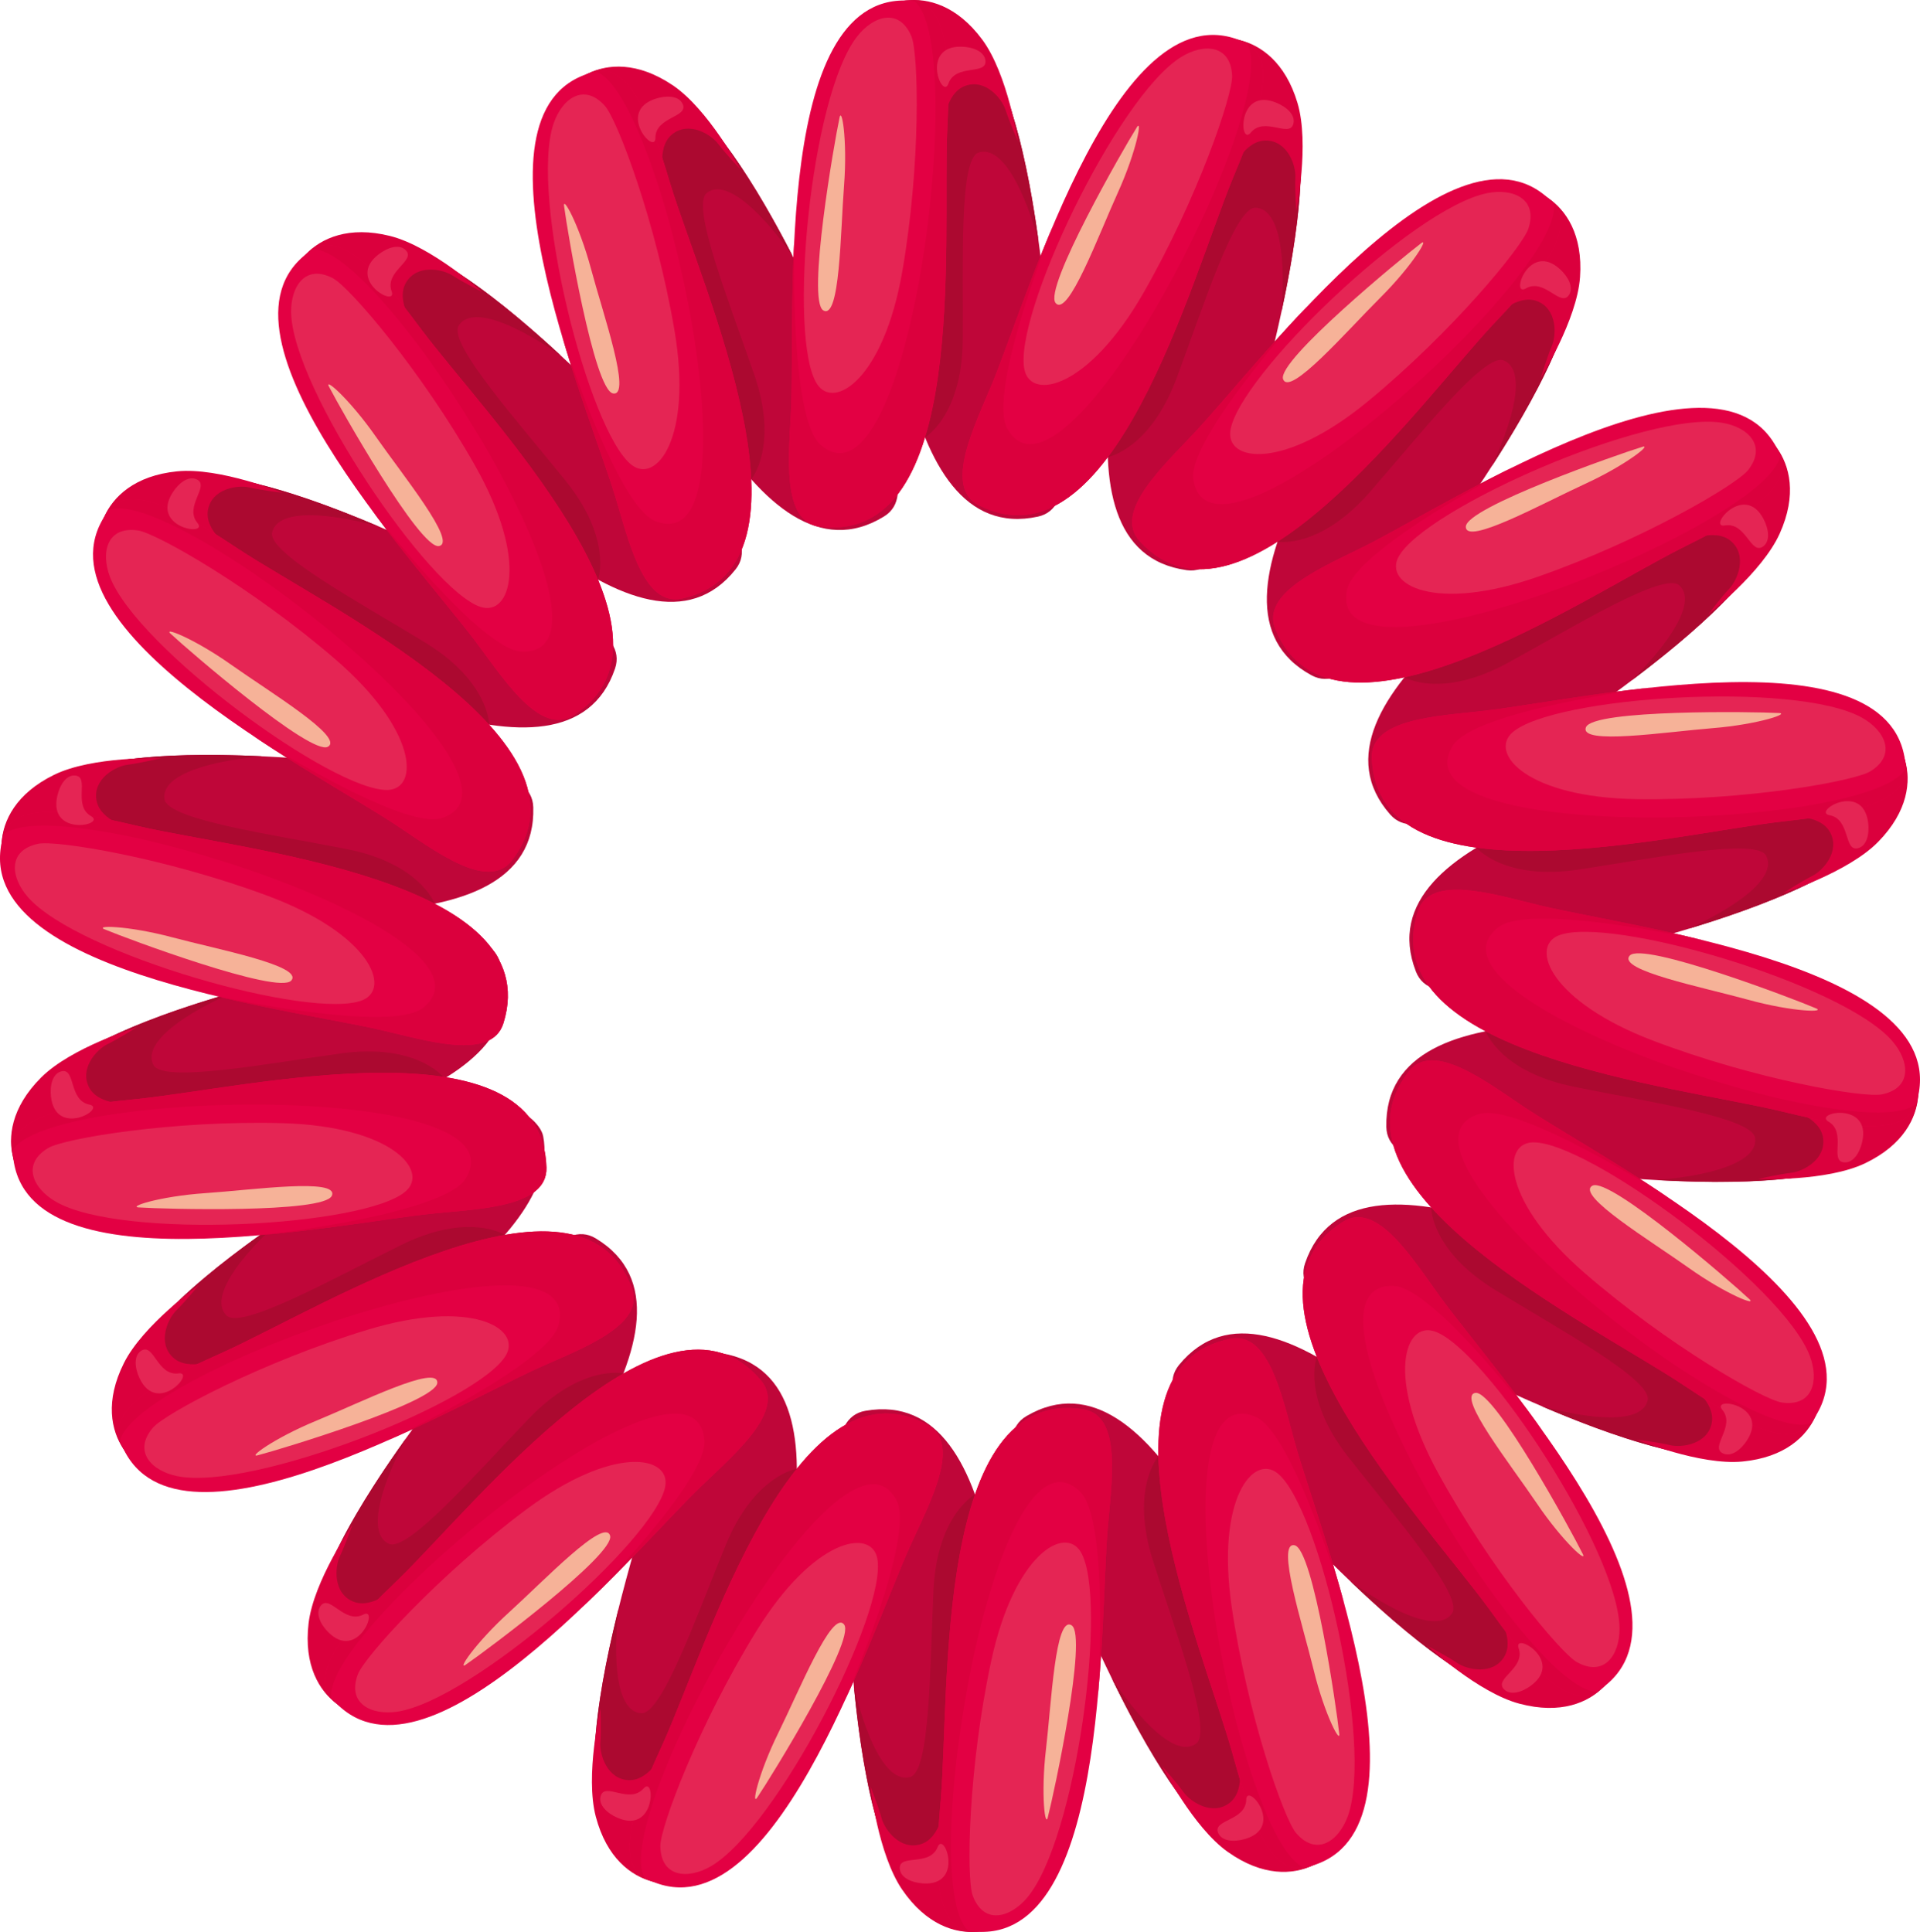 <svg xmlns="http://www.w3.org/2000/svg" width="1073.13" height="1080" viewBox="0 0 1073.13 1080"><g id="Слой_2" data-name="Слой 2"><g id="hair13_511760212"><g id="hair13_511760212-2" data-name="hair13_511760212"><path d="M72.6 815h0c14 17.25 50.65-8.93 71.91-23.61 44.5-30.73 170.57-96 159.09-156.19-1.36-7.14-12.13-15.73-21-16.86l-9.27-1.2c-22-2.83-23.56 3.75-44.82 18.43C182.48 667.38 22.62 753.21 72.6 815z" fill="#bf0639" fill-rule="evenodd"/><path d="M170.75 774.46c34.9-21.89 83.48-52 111.42-84.15-.38-.25-20.48-12.84-58.1 5.73-38 18.75-89.12 47.39-97.45 39.33s1.5-26.93 28.73-52c-36.34 25.09-73.44 55.12-87 84.19 11.47 8.89 42 25.1 48.39 21C119.89 786.52 142.6 783.39 170.75 774.46z" fill="#ac0930" fill-rule="evenodd"/><path d="M9.28 653.73h0c7.77 20.79 50.88 7.58 75.69.4 58.11-16.84 223.67-38.27 194.23-117h0c-7.77-20.79-40.36-11.33-65.18-4.14C160.27 548.53-18.55 579.28 9.28 653.73z" fill="#bf0639" fill-rule="evenodd"/><path d="M115.22 646.38c40-9.71 95.66-22.89 132.34-44.52-.28-.35-15.36-18.67-56.91-13-42 5.75-99.55 16.71-104.9 6.43s10-25.07 43.74-40.27c-42.41 12.29-87.12 29-109.16 52.3 8.07 12.07 31.92 37.12 39.24 35.26C63.16 641.7 85.69 645.92 115.22 646.38z" fill="#ac0930" fill-rule="evenodd"/><path d="M74.23 616.9s-18.67 1.73-24.35-8.9S54 586.66 60.11 583.68s16.34-9.4 16.34-9.4S39.9 585.44 23 602.31s-18.78 33.6-15.49 45.5S71.57 629.86 74.23 616.9z" fill="#db003d" fill-rule="evenodd"/><path d="M7.12 643h0c-.58-22.19 44.33-26.08 70-28.7 60.18-6.13 226.12-45.64 228.3 38.42h0c.58 22.18-37.58 23-63.28 25.64C186.51 684 9.18 722.4 7.12 643z" fill="#e30043" fill-rule="evenodd"/><path d="M7.12 643c-.58-22.19 44.34-26.08 70-28.7 60.2-6.13 226.13-45.64 228.31 38.42h0c.58 22.18-37.58 23-63.28 25.64-20.16 2.06-56.26 8.4-94.23 11.89 3.82-.45 1e2-11.88 112.23-31.2C295.11 604 27 608.93 7.12 643z" fill="#db003d" fill-rule="evenodd"/><path d="M226.75 665.94c13.25-11.56-8-36.41-69-38.09s-121.9 8.53-130.86 13.92c-15 9-8.41 22.67 4.33 30C68 693 203.87 685.88 226.75 665.94z" fill="#e52554" fill-rule="evenodd"/><path d="M78.51 675c11.74.83 103 3.41 107-6.64s-44.67-3.13-70.63-1.39S69.7 675.06 78.51 675z" fill="#f6b298" fill-rule="evenodd"/><path d="M28.5 613.06c-.71-6.24.82-12.92 5.78-14.18 8.2-2.06 3.9 16.29 15.75 18.62C59.91 619.43 31.17 636.36 28.5 613.06z" fill="#e52554" fill-rule="evenodd"/><path d="M.7 477.36h0c.65 22.18 45.71 23.6 71.51 24.8 60.44 2.82 228.29 33.15 225.85-50.89h0c-.64-22.19-38.78-20.93-64.59-22.13C177.57 426.53-1.6 397.91.7 477.36z" fill="#bf0639" fill-rule="evenodd"/><path d="M103.35 504.59c41 3.74 97.93 9.21 139.62.59-.15-.43-8.5-22.63-49.68-30.65-41.57-8.1-99.61-16.31-101.36-27.78s17.52-20.51 54.4-24c-44.11-2.06-91.82-.67-120.2 14.27 3.75 14 18.23 45.44 25.76 46C55.58 483.36 75.55 494.63 103.35 504.59z" fill="#ac0930" fill-rule="evenodd"/><path d="M74.07 463.47s-18.24-4.39-20.18-16.29 10.75-18.87 17.54-19.71 18.5-3.63 18.5-3.63-38.21-1.23-59.67 9.27S1.64 458.85.91 471.18 67.36 474.88 74.07 463.47z" fill="#db003d" fill-rule="evenodd"/><path d="M2.13 466.45h0c6.62-21.18 50.39-10.37 75.56-4.55C136.64 475.52 306.44 491.69 281.37 572h0c-6.61 21.18-43 9.66-68.17 3.85C158.68 563.2-21.56 542.32 2.13 466.45z" fill="#e30043" fill-rule="evenodd"/><path d="M2.13 466.45c6.62-21.18 50.39-10.36 75.56-4.55C136.64 475.52 306.44 491.69 281.37 572h0c-6.61 21.18-43 9.66-68.17 3.84-19.74-4.56-56-10.2-93-19.16 3.76.81 98.44 21 116.29 6.69C287.3 522.53 32 440.68 2.13 466.45z" fill="#db003d" fill-rule="evenodd"/><path d="M202.6 559.1c16.27-6.66 4.15-37.05-53-58.33S31.41 469.5 21.2 471.71c-17.08 3.69-15.29 18.74-5.59 29.8C43.63 533.45 174.51 570.59 202.6 559.1z" fill="#e52554" fill-rule="evenodd"/><path d="M59.36 519.85c10.84 4.57 96.43 36.48 103.45 28.26S121.55 530.72 96.41 524 51 517 59.36 519.85z" fill="#f6b298" fill-rule="evenodd"/><path d="M32 445.07c1.34-6.14 4.95-12 10-11.55 8.43.69-1.57 16.67 8.89 22.7C59.7 461.24 27 468 32 445.07z" fill="#e52554" fill-rule="evenodd"/><path d="M55.9 294.69h0c-7.11 21 34.64 38 58.41 48.13C170 366.5 316.79 453.35 343.76 373.71h0c7.12-21-29.08-33.12-52.86-43.23C239.4 308.58 81.39 219.4 55.9 294.69z" fill="#bf0639" fill-rule="evenodd"/><path d="M142.66 355.94c37.17 17.78 88.6 42.71 130.69 49.13.0-.44-.1-24.17-35.91-46-36.15-22.06-87.71-49.95-85.35-61.31s23.56-13.13 59.34-3.56c-40.64-17.28-85.85-32.58-117.65-28.45-1.37 14.45 1.28 48.94 8.13 52.12C105.27 319.41 120.06 336.92 142.66 355.94z" fill="#ac0930" fill-rule="evenodd"/><path d="M129.52 307.19S114 296.73 116.27 284.9s16.64-13.95 23.3-12.38 18.6 3 18.6 3S122.79 261.11 99 263.49 63.22 277.66 58.25 289 119.26 315.55 129.52 307.19z" fill="#db003d" fill-rule="evenodd"/><path d="M61 285h0c13.58-17.56 50.84 7.81 72.42 22C184 340.27 337.54 414.52 286.11 481h0c-13.57 17.55-43.67-5.91-65.25-20.12C174.13 430.13 12.43 347.84 61 285z" fill="#e30043" fill-rule="evenodd"/><path d="M61 285c13.58-17.56 50.84 7.81 72.42 22C184 340.27 337.55 414.52 286.11 481h0c-13.57 17.55-43.67-5.91-65.25-20.12-16.92-11.15-48.91-29.05-80.53-50.34 3.24 2.07 85 54 106.69 46.74C308.86 436.77 98 271.17 61 285z" fill="#db003d" fill-rule="evenodd"/><path d="M216.73 441.58c17.57-.58 16.79-33.29-29.43-73.15S87.42 298 77.08 296.52c-17.29-2.49-20.85 12.25-15.61 26C76.63 362.2 186.4 442.58 216.73 441.58z" fill="#e52554" fill-rule="evenodd"/><path d="M96.11 354.93c8.57 8.06 77.7 67.76 87.15 62.5s-32.64-30.66-53.86-45.71S89.25 349.39 96.11 354.93z" fill="#f6b298" fill-rule="evenodd"/><path d="M96.5 275.31c3.39-5.29 8.8-9.5 13.44-7.33 7.66 3.58-7.28 15.09.44 24.37C116.82 300.1 83.85 295.06 96.5 275.31z" fill="#e52554" fill-rule="evenodd"/><path d="M166.85 146.72h0c-13.8 17.38 19.76 47.49 38.72 65C250 252.83 358.86 384.14 411.12 318.28h0c13.8-17.38-16.19-41-35.15-58.54C334.88 221.74 216.26 84.46 166.85 146.72z" fill="#bf0639" fill-rule="evenodd"/><path d="M227.83 233.66c29 29.28 69 70.12 106.43 90.37.16-.42 8.07-22.79-18.26-55.44-26.59-33-65.7-76.63-59.65-86.53s26.61-4.4 57.06 16.69c-32.41-30-69.81-59.65-101.13-66.51-6.18 13.15-15.32 46.5-9.95 51.81C205 186.65 213 208.13 227.83 233.66z" fill="#ac0930" fill-rule="evenodd"/><path d="M231.91 183.34s-11.11-15.1-4.94-25.45 20.38-7.52 26.11-3.79 16.49 9.14 16.49 9.14S241.14 137.69 218 131.91s-38.46 1.25-47 10.21S219.44 187.75 231.91 183.34z" fill="#db003d" fill-rule="evenodd"/><path d="M175 139.29h0c18.7-11.94 45.22 24.52 60.73 45.18C272 232.86 391.5 354.59 320.63 399.85h0c-18.7 11.94-39.12-20.31-54.63-41C232.41 314.13 108 182.07 175 139.29z" fill="#e30043" fill-rule="evenodd"/><path d="M175 139.29c18.7-11.94 45.22 24.53 60.73 45.18C272 232.86 391.5 354.6 320.63 399.85h0c-18.7 11.94-39.12-20.3-54.63-41-12.16-16.2-36.23-43.85-58.81-74.57 2.35 3 61.76 79.48 84.65 80C357 365.85 214.37 138.78 175 139.29z" fill="#db003d" fill-rule="evenodd"/><path d="M268.64 339.28c16.74 5.39 27-25.67-3-78.79s-70.23-1e2-79.47-104.9c-15.43-8.18-23.76 4.49-23.46 19.2C163.56 217.26 239.75 330 268.64 339.28z" fill="#e52554" fill-rule="evenodd"/><path d="M184.35 217c5.35 10.48 50.27 90 60.94 88.25S224.92 265.37 210 244 179.76 209.47 184.35 217z" fill="#f6b298" fill-rule="evenodd"/><path d="M211.6 142.19c5-3.83 11.49-6 15.13-2.37 6 6-11.94 11.75-7.82 23.09C222.36 172.38 193 156.5 211.6 142.19z" fill="#e52554" fill-rule="evenodd"/><path d="M322.92 44.15h0c-18.89 11.65 2.4 51.39 14.25 74.34 27.76 53.76 85.35 214.31 156.94 170.21h0c18.89-11.64-1.25-44.06-13.11-67C455.33 172 390.59 2.46 322.92 44.15z" fill="#bf0639" fill-rule="evenodd"/><path d="M350.62 146.68c17.27 37.41 40.95 89.43 69.27 121.23.28-.34 15.34-18.67 1.72-58.35C407.85 169.51 386 115.13 395 107.89s26.52 4.93 48 35.13c-20.26-39.24-45.31-79.87-72.42-97-10.29 10.26-30.25 38.5-27 45.32C345.15 94.69 345.36 117.61 350.62 146.68z" fill="#ac0930" fill-rule="evenodd"/><path d="M371.62 100.76s-5.31-18 4-25.61 21.72-.12 25.84 5.34S413.86 94.7 413.86 94.7 395.84 61 376 47.65s-36.59-11.94-47.63-6.41S358.39 100.65 371.62 100.76z" fill="#db003d" fill-rule="evenodd"/><path d="M333.09 40h0c21.65-4.86 34.16 38.46 41.69 63.17 17.66 57.86 88.5 213 6.45 231.42h0c-21.65 4.85-29.86-32.42-37.39-57.13C327.51 223.89 255.53 57.33 333.09 40z" fill="#e30043" fill-rule="evenodd"/><path d="M333.09 40c21.65-4.86 34.15 38.46 41.69 63.17 17.66 57.87 88.5 213 6.45 231.42h0c-21.65 4.85-29.86-32.42-37.39-57.13C337.92 258 324.72 223.84 314 187.26c1.18 3.66 31 95.77 52.31 104.08C427 315 370.31 52.89 333.09 40z" fill="#db003d" fill-rule="evenodd"/><path d="M353 259.88c13.9 10.77 34.17-14.92 24-75.1s-31.95-117.95-39-125.7c-11.73-12.95-23.87-3.87-28.6 10C295.79 109.36 329 241.29 353 259.88z" fill="#e52554" fill-rule="evenodd"/><path d="M315.43 116.2C316.88 127.87 332 218 342.64 219.93s-5.56-44.43-12.29-69.57S313.69 107.55 315.43 116.2z" fill="#f6b298" fill-rule="evenodd"/><path d="M366.54 55.15c6-1.9 12.84-1.7 15 2.93 3.61 7.65-15.23 7-15.22 19C366.36 87.2 344.2 62.28 366.54 55.15z" fill="#e52554" fill-rule="evenodd"/><path d="M500.12 1.21h0C478.43 5.9 485.27 50.46 488.8 76.05c8.27 59.94 9.12 230.51 91.31 212.75h0c21.69-4.69 13.49-42 10-67.55C582.41 165.81 577.81-15.57 500.12 1.21z" fill="#bf0639" fill-rule="evenodd"/><path d="M492.1 107.11c3.83 41 8.84 98 24.94 137.38.39-.23 20.7-12.5 21.06-54.45.36-42.35-2.17-100.91 8.78-104.72s23.37 13.47 33.53 49.09c-6-43.74-16.12-90.39-36-115.56-13.11 6.24-41.34 26.22-40.56 33.73C504.25 56.27 496.82 78 492.1 107.11z" fill="#ac0930" fill-rule="evenodd"/><path d="M527.18 70.8s1-18.73 12.33-22.81S560 55.11 562.09 61.63 569 79.15 569 79.15s-5.77-37.78-20-57S518.49-1.25 506.24.29 514.74 66.3 527.18 70.8z" fill="#db003d" fill-rule="evenodd"/><path d="M511.11.63h0c22 2.63 19.39 47.64 18.28 73.45-2.62 60.44 12.51 230.34-71 220.37h0c-22-2.64-17.36-40.51-16.24-66.33C444.59 172.22 432.19-8.8 511.11.63z" fill="#e30043" fill-rule="evenodd"/><path d="M511.11.63c22 2.63 19.39 47.64 18.28 73.45-2.62 60.44 12.51 230.34-71 220.37h0c-22-2.64-17.36-40.51-16.24-66.33.88-20.24-.19-56.88 1.84-95-.1 3.85-2.68 100.62 14.68 115.55C508.08 291.24 541.89 25.23 511.11.63z" fill="#db003d" fill-rule="evenodd"/><path d="M456.65 214.64c9.52 14.79 37.18-2.68 47.65-62.81S513.45 30 509.42 20.33c-6.75-16.12-21.22-11.6-30.31.0C452.82 53.66 440.21 189.13 456.65 214.64z" fill="#e52554" fill-rule="evenodd"/><path d="M469.07 66.65c-2.52 11.49-18.26 101.47-8.89 106.88s9.55-43.75 11.57-69.69S470.3 57.92 469.07 66.65z" fill="#f6b298" fill-rule="evenodd"/><path d="M537.59 26.1c6.28.2 12.67 2.68 13.19 7.77.86 8.41-16.68 1.51-20.69 12.89C526.74 56.27 514.14 25.39 537.59 26.1z" fill="#e52554" fill-rule="evenodd"/><path d="M686.46 21.13h0c-22-3-30.8 41.2-36.23 66.46C637.51 146.73 580 307.31 663.29 318.73h0c22 3 27-34.82 32.45-60.08C707.51 203.94 765.21 31.92 686.46 21.13z" fill="#bf0639" fill-rule="evenodd"/><path d="M642.71 117.9c-10.43 39.86-25.19 95.07-23.53 137.62.44-.08 23.72-4.67 38.4-44 14.83-39.67 32.47-95.57 44.07-95.41S719 136.8 716.36 173.76c9.29-43.18 15.76-90.47 5.7-120.92-14.46 1.39-47.82 10.51-49.65 17.84C671.51 74.27 657.11 92.11 642.71 117.9z" fill="#ac0930" fill-rule="evenodd"/><path d="M688.1 95.78s7.33-17.27 19.38-17.23S724.33 92.26 724 99.09s.54 18.84.54 18.84 7.49-37.47.66-60.37-20.67-32.47-32.71-35.21S678 87.29 688.1 95.78z" fill="#db003d" fill-rule="evenodd"/><path d="M697 24.33h0c19.81 10 1.94 51.4-7.93 75.28-23.13 55.9-67 220.74-142 182.81h0c-19.81-10-2.47-44 7.41-67.88C575.81 162.84 626.05-11.51 697 24.33z" fill="#e30043" fill-rule="evenodd"/><path d="M697 24.33c19.81 10 1.94 51.41-7.93 75.28-23.13 55.9-67 220.74-142 182.81h0c-19.81-10-2.47-44 7.42-67.88 7.74-18.72 19.27-53.52 34.19-88.6-1.41 3.58-36.92 93.64-25.72 113.61C594.77 296.39 717.5 58 697 24.33z" fill="#db003d" fill-rule="evenodd"/><path d="M572.63 206.83C576.52 224 608.49 217 638.89 164.1S689.16 52.71 688.66 42.27c-.83-17.45-16-18.15-28.47-10.41C624.08 54.24 565.91 177.23 572.63 206.83z" fill="#e52554" fill-rule="evenodd"/><path d="M634.9 72c-6.29 9.94-51.85 89.11-44.89 97.39s23.94-37.84 34.7-61.53S639 64.22 634.9 72z" fill="#f6b298" fill-rule="evenodd"/><path d="M713.16 57.33c5.83 2.33 11 6.84 9.74 11.82-2.07 8.19-16.19-4.3-23.85 5C692.65 82 691.38 48.64 713.16 57.33z" fill="#e52554" fill-rule="evenodd"/><path d="M859.67 107.18h0c-19.52-10.57-43.35 27.7-57.34 49.42-32.75 50.86-143.19 180.85-69.26 220.91h0c19.51 10.57 37.56-23.06 51.55-44.78C814.91 285.68 929.55 145 859.67 107.18z" fill="#bf0639" fill-rule="evenodd"/><path d="M784.61 182.31c-23.81 33.63-57.09 80.1-70.54 120.5.44.07 23.84 4 51.44-27.61 27.85-31.89 64.07-78 74.87-73.74s9 25.44-6.54 59.09c23.91-37.13 46.64-79.1 48-111.14-14-3.8-48.45-7-52.75-.81C827 151.64 807.18 163.26 784.61 182.31z" fill="#ac0930" fill-rule="evenodd"/><path d="M834.88 177.61s13-13.57 24.21-9.28 10.94 18.77 8.26 25.06-6.14 17.82-6.14 17.82 20.23-32.43 21.9-56.27-7.9-37.67-18.2-44.48S828.38 166.09 834.88 177.61z" fill="#db003d" fill-rule="evenodd"/><path d="M868.38 113.89h0c15 16.35-16.3 48.79-34 67.64-41.36 44.16-140.52 183-197.38 121h0c-15-16.35 13.21-42 30.87-60.91C706.16 200.78 814.64 55.33 868.38 113.89z" fill="#e30043" fill-rule="evenodd"/><path d="M868.39 113.89c15 16.35-16.31 48.79-34 67.64-41.36 44.16-140.52 183-197.38 121h0c-15-16.35 13.21-42 30.87-60.91 13.85-14.79 36.91-43.28 63.24-70.85-2.58 2.85-67.56 74.61-64.12 97.25C676.82 332.44 875.72 152.61 868.39 113.89z" fill="#db003d" fill-rule="evenodd"/><path d="M687.67 240.82c-2.4 17.42 30 22.18 77.08-16.62s86.31-86.52 89.53-96.46c5.37-16.62-8.55-22.62-23-19.78C789.62 116.18 691.82 210.76 687.67 240.82z" fill="#e52554" fill-rule="evenodd"/><path d="M793.49 136.61c-9.4 7.08-79.94 65.11-76.35 75.31s35.74-27 54.17-45.34S800.11 130.78 793.49 136.61z" fill="#f6b298" fill-rule="evenodd"/><path d="M871.89 150.47c4.64 4.24 7.87 10.28 5 14.49-4.83 6.94-13.64-9.73-24.1-3.7C844 166.3 854.57 134.66 871.89 150.47z" fill="#e52554" fill-rule="evenodd"/><path d="M989.22 245.36h0c-14.66-16.66-50.25 11-70.88 26.57C870 308.35 721.47 392.17 777 455.3h0c14.66 16.66 43.22-8.66 63.85-24.2C885.55 397.41 1041.72 305 989.22 245.36z" fill="#bf0639" fill-rule="evenodd"/><path d="M892.83 289.94c-34 23.33-81.25 55.43-107.83 88.7.38.23 21 12 57.8-8.13 37.17-20.31 87.08-51.05 95.74-43.34s-.39 27-26.55 53.2c35.27-26.58 71.1-58.12 83.41-87.73-11.85-8.41-43-23.33-49.22-19C943.15 275.79 920.59 279.86 892.83 289.94z" fill="#ac0930" fill-rule="evenodd"/><path d="M941.62 302.9s16.84-8.26 25.93-.35 3.78 21.39-.91 26.37-11.92 14.6-11.92 14.6 30.19-23.44 40-45.23 5.6-38.08-1.71-48S939.5 289.84 941.62 302.9z" fill="#db003d" fill-rule="evenodd"/><path d="M995.08 254.68h0c8.43 20.52-32.16 40.14-55.24 51.74-54.07 27.15-195.08 123.12-227 45.35h0c-8.44-20.53 26.92-34.9 50-46.49C812.83 280.16 964.88 181.16 995.08 254.68z" fill="#e30043" fill-rule="evenodd"/><path d="M995.08 254.68c8.43 20.52-32.16 40.14-55.24 51.74-54.07 27.15-195.09 123.12-227 45.34h0c-8.44-20.52 26.92-34.89 50-46.48 18.11-9.1 49.59-27.87 83.83-44.64-3.41 1.78-89.19 46.67-93.78 69.1C739.8 393.58 988.59 293.55 995.08 254.68z" fill="#db003d" fill-rule="evenodd"/><path d="M781.64 311.35c-8.27 15.52 20.46 31.17 78.07 11S970.6 271 977.05 262.8c10.79-13.74-.2-24.18-14.72-26.5C920.37 229.61 795.92 284.58 781.64 311.35z" fill="#e52554" fill-rule="evenodd"/><path d="M916.94 250.12c-11.26 3.4-97.51 33.48-97.66 44.29s42.86-13 66.5-23.84S925.17 246.94 916.94 250.12z" fill="#f6b298" fill-rule="evenodd"/><path d="M985.73 290.21c2.88 5.59 3.83 12.37-.36 15.31-6.93 4.85-9.44-13.84-21.34-11.79C954.1 295.44 974.94 269.39 985.73 290.21z" fill="#e52554" fill-rule="evenodd"/><path d="M1062.85 419h0c-8-20.69-51-6.94-75.68.56C929.27 437.1 761 464.7 791.38 543.09h0c8 20.68 43.56 6.73 68.28-.77C913.21 526.06 1091.62 493.05 1062.85 419z" fill="#bf0639" fill-rule="evenodd"/><path d="M957 427.66c-39.91 10.21-95.36 24.1-131.76 46.18.28.35 15.59 18.48 57.07 12.26 41.89-6.29 99.33-18 104.81-7.76s-9.64 25.19-43.23 40.82c42.26-12.83 86.75-30.11 108.49-53.68-8.22-12-32.39-36.72-39.68-34.76C1009.13 431.67 986.54 427.74 957 427.66z" fill="#ac0930" fill-rule="evenodd"/><path d="M998.37 456.61s18.66-2 24.47 8.59-3.81 21.39-9.93 24.45-16.22 9.61-16.22 9.61 36.41-11.63 53.12-28.72 18.36-33.82 14.92-45.68S1000.87 443.61 998.37 456.61z" fill="#db003d" fill-rule="evenodd"/><path d="M1065.15 429.72h0c.86 22.17-44 26.63-69.66 29.58-60.11 6.9-225.53 48.5-228.78-35.52h0c-.86-22.18 37.28-23.5 62.95-26.45C885.26 391 1062.09 350.3 1065.15 429.72z" fill="#e30043" fill-rule="evenodd"/><path d="M1065.15 429.72c.86 22.17-44 26.63-69.66 29.58-60.11 6.9-225.54 48.5-228.78-35.52h0c-.86-22.18 37.28-23.5 62.95-26.45 20.13-2.31 56.15-9.11 94.07-13.07-3.81.49-99.79 13.13-111.82 32.62C777.67 472.33 1045.69 464 1065.15 429.72z" fill="#db003d" fill-rule="evenodd"/><path d="M845.25 409.51c-13.11 11.72 8.49 36.31 69.51 37.21s121.79-10.08 130.67-15.57c14.86-9.2 8.13-22.78-4.7-29.95C1003.63 380.48 867.87 389.28 845.25 409.51z" fill="#e52554" fill-rule="evenodd"/><path d="M993.35 398.56c-11.74-.68-103.07-2.11-106.94 8s44.71 2.57 70.64.5S1002.17 398.4 993.35 398.56z" fill="#f6b298" fill-rule="evenodd"/><path d="M1044.15 459.87c.79 6.23-.65 12.94-5.6 14.25-8.18 2.17-4.11-16.24-16-18.41C1012.66 453.9 1041.18 436.61 1044.15 459.87z" fill="#e52554" fill-rule="evenodd"/><path d="M1072.41 606.26h0c-.47-22.19-45.52-24-71.31-25.38-60.41-3.29-228-35-226.25 49.11h0c.47 22.19 38.62 21.23 64.42 22.64C895.14 655.69 1074.08 685.72 1072.41 606.26z" fill="#bf0639" fill-rule="evenodd"/><path d="M970 578.21c-41-4.06-97.85-10-139.61-1.69.15.42 8.32 22.7 49.43 31 41.51 8.43 99.48 17.1 101.14 28.58s-17.68 20.37-54.59 23.56c44.09 2.41 91.81 1.39 120.31-13.32-3.64-14.06-17.87-45.58-25.39-46.24C1017.58 599.82 997.7 588.39 970 578.21z" fill="#ac0930" fill-rule="evenodd"/><path d="M998.94 619.57s18.2 4.53 20 16.44-10.89 18.79-17.69 19.57-18.53 3.49-18.53 3.49 38.19 1.53 59.74-8.8 28.83-25.51 29.65-37.83S1005.73 608.21 998.94 619.57z" fill="#db003d" fill-rule="evenodd"/><path d="M1070.89 617.15h0c-6.78 21.13-50.47 10-75.59 4C936.46 607 766.79 589.5 792.49 509.45h0c6.78-21.14 43.08-9.33 68.21-3.31C915.12 519.17 1095.18 541.47 1070.89 617.15z" fill="#e30043" fill-rule="evenodd"/><path d="M1070.89 617.15c-6.79 21.13-50.47 10-75.59 4C936.46 607 766.79 589.5 792.49 509.45h0c6.79-21.14 43.08-9.33 68.21-3.31 19.7 4.72 55.87 10.65 92.86 19.9-3.76-.84-98.27-21.8-116.24-7.61C786.18 558.82 1040.87 642.69 1070.89 617.15z" fill="#db003d" fill-rule="evenodd"/><path d="M871.17 522.92c-16.33 6.53-4.45 37 52.58 58.75s117.89 32.2 128.12 30.08c17.11-3.56 15.43-18.62 5.82-29.76C1029.93 549.83 899.35 511.65 871.17 522.92z" fill="#e52554" fill-rule="evenodd"/><path d="M1014.09 563.3c-10.81-4.66-96.14-37.24-103.23-29.08s41.13 17.71 66.21 24.64S1022.43 566.18 1014.09 563.3z" fill="#f6b298" fill-rule="evenodd"/><path d="M1040.83 638.29c-1.39 6.13-5 11.94-10.14 11.48-8.42-.76 1.71-16.67-8.71-22.77C1013.29 621.9 1046 615.42 1040.83 638.29z" fill="#e52554" fill-rule="evenodd"/><path d="M1017.1 785.89h0c7.17-21-34.54-38.12-58.29-48.29-55.61-23.81-202.2-111-229.37-31.45h0c-7.17 21 29 33.19 52.75 43.36C833.63 771.54 991.42 861.11 1017.1 785.89z" fill="#bf0639" fill-rule="evenodd"/><path d="M930.5 724.42C893.38 706.55 842 681.48 799.93 675c0 .44.0 24.17 35.8 46.11 36.09 22.15 87.58 50.17 85.2 61.52s-23.6 13.08-59.36 3.42c40.59 17.38 85.77 32.79 117.58 28.75 1.41-14.46-1.16-49-8-52.15C967.8 761.05 953.05 743.49 930.5 724.42z" fill="#ac0930" fill-rule="evenodd"/><path d="M943.52 773.2s15.54 10.5 13.19 22.32S940 809.44 933.38 807.84s-18.6-3.08-18.6-3.08S950.13 819.3 973.91 817s35.83-14.07 40.83-25.37S953.8 764.86 943.52 773.2z" fill="#db003d" fill-rule="evenodd"/><path d="M1011.94 795.61h0c-13.62 17.52-50.83-7.94-72.36-22.21C889.14 740 735.76 665.35 787.36 599h0c13.62-17.52 43.66 6 65.2 20.28C899.21 650.15 1060.71 732.85 1011.94 795.61z" fill="#e30043" fill-rule="evenodd"/><path d="M1011.94 795.61c-13.62 17.52-50.83-8-72.36-22.21C889.13 740 735.76 665.35 787.36 599h0c13.62-17.52 43.66 6 65.2 20.28 16.89 11.19 48.83 29.17 80.4 50.54-3.23-2.07-84.82-54.17-106.57-47C764.5 643.17 975 809.3 1011.94 795.61z" fill="#db003d" fill-rule="evenodd"/><path d="M856.64 638.59c-17.57.54-16.87 33.26 29.25 73.22s99.7 70.68 110 72.2c17.29 2.52 20.88-12.2 15.68-26C996.55 718.32 887 637.67 856.64 638.59z" fill="#e52554" fill-rule="evenodd"/><path d="M977 725.55c-8.54-8.09-77.53-68-87-62.72s32.56 30.74 53.75 45.84S983.89 731.1 977 725.55z" fill="#f6b298" fill-rule="evenodd"/><path d="M976.45 805.16c-3.41 5.28-8.82 9.48-13.46 7.3-7.65-3.6 7.32-15.07-.37-24.38C956.2 780.32 989.15 785.45 976.45 805.16z" fill="#e52554" fill-rule="evenodd"/><path d="M900.61 938.37h0c14.06-17.17-19-47.79-37.72-65.63C819.13 831 712.32 698 659 763h0c-14.06 17.17 15.55 41.24 34.24 59.08C733.76 860.73 850.23 999.85 900.61 938.37z" fill="#bf0639" fill-rule="evenodd"/><path d="M841 850.48c-28.53-29.73-67.88-71.18-105-92-.15.42-8.42 22.67 17.4 55.73 26.07 33.38 64.5 77.64 58.29 87.44s-26.67 4-56.79-17.57c31.94 30.49 68.87 60.73 100.09 68.07 6.37-13 16-46.25 10.75-51.65C863.12 897.84 855.44 876.24 841 850.48z" fill="#ac0930" fill-rule="evenodd"/><path d="M836.12 900.73S847 916 840.66 926.26s-20.49 7.2-26.16 3.38-16.35-9.39-16.35-9.39 28 26 51.12 32.13 38.49-.65 47.12-9.48S848.66 896.52 836.12 900.73z" fill="#db003d" fill-rule="evenodd"/><path d="M892.37 945.66h0c-18.89 11.65-44.83-25.22-60-46.12C796.79 850.6 679.22 727 750.78 682.87h0c18.89-11.65 38.8 20.91 54 41.81C837.66 770 960 903.94 892.37 945.66z" fill="#e30043" fill-rule="evenodd"/><path d="M892.37 945.66c-18.89 11.65-44.83-25.22-60-46.12C796.79 850.6 679.22 727 750.78 682.87h0c18.89-11.65 38.8 20.91 54 41.82 11.91 16.39 35.54 44.41 57.64 75.47-2.3-3.07-60.51-80.43-83.39-81.32C713.9 716.29 853 945.56 892.37 945.66z" fill="#db003d" fill-rule="evenodd"/><path d="M801.82 744.25c-16.65-5.65-27.43 25.24 1.79 78.82s68.66 101.09 77.82 106.12c15.31 8.42 23.83-4.12 23.76-18.82C905 867.88 830.56 754 801.82 744.25z" fill="#e52554" fill-rule="evenodd"/><path d="M884.19 867.82C879 857.26 835.34 777 824.64 778.63s19.75 40.19 34.31 61.76S888.67 875.42 884.19 867.82z" fill="#f6b298" fill-rule="evenodd"/><path d="M855.79 942.2c-5 3.75-11.59 5.79-15.17 2.13-5.9-6.05 12.13-11.56 8.18-23C845.5 911.84 874.58 928.17 855.79 942.2z" fill="#e52554" fill-rule="evenodd"/><path d="M739.25 1040h0c19.16-11.21-1.21-51.43-12.53-74.65-26.51-54.38-80.41-216.22-153-173.76h0c-19.15 11.2.25 44.07 11.57 67.29C609.82 909.18 670.65 1080.12 739.25 1040z" fill="#bf0639" fill-rule="evenodd"/><path d="M713.92 936.86c-16.41-37.79-38.89-90.34-66.46-122.79-.29.34-15.77 18.32-3.06 58.3 12.83 40.36 33.46 95.22 24.24 102.25s-26.4-5.53-47.14-36.22c19.34 39.69 43.46 80.89 70.17 98.62 10.51-10 31.12-37.79 28-44.68C718.2 989 718.51 966 713.92 936.86z" fill="#ac0930" fill-rule="evenodd"/><path d="M691.88 982.28s4.89 18.11-4.62 25.52-21.72-.38-25.71-5.93-12-14.49-12-14.49 17.24 34.11 36.75 47.9 36.31 12.78 47.48 7.5S705.1 982.7 691.88 982.28z" fill="#db003d" fill-rule="evenodd"/><path d="M729 1044h0c-21.77 4.36-33.27-39.24-40.24-64.11-16.32-58.26-83.57-215-1.12-231.51h0c21.75-4.36 29.1 33.09 36.07 58C738.8 860.21 806.93 1028.37 729 1044z" fill="#e30043" fill-rule="evenodd"/><path d="M729 1044c-21.77 4.36-33.26-39.24-40.24-64.11-16.32-58.26-83.57-215-1.12-231.52h0c21.76-4.35 29.1 33.1 36.07 58 5.46 19.51 17.88 54 27.8 90.81-1.1-3.68-28.77-96.45-49.91-105.25C641.43 766.85 692.08 1030.17 729 1044z" fill="#db003d" fill-rule="evenodd"/><path d="M714.15 823.64c-13.65-11.09-34.51 14.12-25.74 74.52s29.22 118.66 36.05 126.57c11.43 13.21 23.78 4.42 28.83-9.39C767.88 975.43 737.7 842.77 714.15 823.64z" fill="#e52554" fill-rule="evenodd"/><path d="M748.4 968.15c-1.18-11.71-14.23-102.11-24.82-104.33s4.54 44.54 10.69 69.83S750 976.83 748.4 968.15z" fill="#f6b298" fill-rule="evenodd"/><path d="M695.9 1028c-6 1.77-12.88 1.41-15-3.28-3.43-7.72 15.39-6.62 15.66-18.69C696.82 996 718.4 1021.39 695.9 1028z" fill="#e52554" fill-rule="evenodd"/><path d="M552.24 1079.18h0c21.86-3.83 16.78-48.62 14.26-74.33-5.9-60.21.0-230.69-82.85-216.19h0c-21.86 3.83-15.13 41.4-12.61 67.11C476.5 911.47 474 1092.89 552.24 1079.18z" fill="#bf0639" fill-rule="evenodd"/><path d="M564.43 973.68c-2.21-41.14-5-98.23-19.51-138.25-.39.21-21.17 11.67-23.18 53.57-2 42.3-1.81 100.92-12.91 104.3S486 978.91 477.26 942.92c4.31 44 12.55 91 31.42 116.9 13.34-5.73 42.33-24.58 41.85-32.12C550.29 1024 558.57 1002.63 564.43 973.68z" fill="#ac0930" fill-rule="evenodd"/><path d="M527.94 1008.58s-1.72 18.67-13.21 22.31-20.23-7.92-22-14.52-6.25-17.78-6.25-17.78 4.27 38 17.75 57.71 29.59 24.62 41.89 23.56S540.2 1013.57 527.94 1008.58z" fill="#db003d" fill-rule="evenodd"/><path d="M541.24 1079.33h0c-21.91-3.5-17.5-48.36-15.37-74.11 5-60.29-3.42-230.66 79.61-217.4h0c21.91 3.5 15.75 41.17 13.61 66.91C614.47 910.5 619.73 1091.87 541.24 1079.33z" fill="#e30043" fill-rule="evenodd"/><path d="M541.24 1079.33c-21.91-3.5-17.5-48.37-15.37-74.11 5-60.3-3.42-230.66 79.61-217.4h0c21.91 3.5 15.75 41.17 13.61 66.91-1.67 20.19-2.06 56.85-5.58 94.81.26-3.84 6.64-100.44-10.11-116C555.72 789.07 511.45 1053.54 541.24 1079.33z" fill="#db003d" fill-rule="evenodd"/><path d="M604.1 867.63c-8.94-15.15-37.27 1.22-50.1 60.89s-14 121.41-10.3 131.2c6.11 16.36 20.74 12.42 30.29 1.24C601.57 1028.64 619.51 893.78 604.1 867.63z" fill="#e52554" fill-rule="evenodd"/><path d="M585.85 1015c3-11.38 22.24-100.67 13.09-106.44s-11.27 43.34-14.31 69.18S584.28 1023.7 585.85 1015z" fill="#f6b298" fill-rule="evenodd"/><path d="M515.78 1052.83c-6.26-.44-12.55-3.17-12.88-8.28-.52-8.44 16.73-.84 21.19-12.07C527.81 1023.12 539.18 1054.48 515.78 1052.83z" fill="#e52554" fill-rule="evenodd"/><path d="M370.61 1053.17h0c21.88 3.72 32.1-40.19 38.34-65.26 14.61-58.71 77.25-217.36-5.64-231.44h0c-21.88-3.72-28.12 33.93-34.36 59C355.43 869.78 292.25 1039.86 370.61 1053.17z" fill="#bf0639" fill-rule="evenodd"/><path d="M417.43 957.86c11.71-39.51 28.23-94.22 27.94-136.8-.44.06-23.85 3.9-39.79 42.71-16.09 39.17-35.51 94.48-47.1 93.94s-16.68-21.19-12.87-58C335 942.52 327 989.58 336.05 1020.33c14.49-.92 48.13-9 50.19-16.23C387.25 1000.54 402.22 983.17 417.43 957.86z" fill="#ac0930" fill-rule="evenodd"/><path d="M371.37 978.51s-7.88 17-19.92 16.6-16.41-14.25-15.9-21.06.07-18.86.07-18.86-8.7 37.22-2.61 60.33 19.63 33.11 31.57 36.24S381.24 987.32 371.37 978.51z" fill="#db003d" fill-rule="evenodd"/><path d="M360.19 1049.63h0c-19.47-10.64-.29-51.43 10.35-75 24.91-55.13 74-218.48 147.84-178.16h0c19.47 10.64 1 44.06-9.59 67.6C485.75 915.09 430 1087.74 360.19 1049.63z" fill="#e30043" fill-rule="evenodd"/><path d="M360.19 1049.63c-19.47-10.64-.28-51.44 10.35-75 24.91-55.13 74-218.48 147.84-178.16h0c19.47 10.64 1 44.06-9.59 67.6-8.34 18.47-21 52.88-37 87.46 1.53-3.53 39.9-92.41 29.35-112.72C471.08 781 340.77 1015.35 360.19 1049.63z" fill="#db003d" fill-rule="evenodd"/><path d="M490.34 871.22c-3.34-17.26-35.52-11.33-67.6 40.59S368.92 1021.53 369.08 1032c.28 17.47 15.39 18.66 28.13 11.32C434 1022.08 496.1 901 490.34 871.22z" fill="#e52554" fill-rule="evenodd"/><path d="M423.77 1004c6.61-9.73 54.68-87.4 48-95.9s-25.13 37.06-36.66 60.39S419.38 1011.63 423.77 1004z" fill="#f6b298" fill-rule="evenodd"/><path d="M345.09 1016.14c-5.76-2.52-10.77-7.2-9.36-12.13 2.33-8.12 16 4.82 24-4.27C366.37 992.17 366.58 1025.52 345.09 1016.14z" fill="#e52554" fill-rule="evenodd"/><path d="M193.61 956.22h0c19 11.5 44.62-25.59 59.62-46.61C288.39 860.37 404.94 735.82 333 692.27h0c-19-11.49-38.62 21.23-53.64 42.26C246.86 780.07 125.61 915.06 193.61 956.22z" fill="#bf0639" fill-rule="evenodd"/><path d="M272.17 884.77c25.4-32.44 60.87-77.27 76.24-117-.44-.1-23.62-5.13-52.7 25.11C266.35 823.43 228 867.73 217.39 863s-7.73-25.84 9.36-58.71C201.09 840.2 176.37 881 173.52 913c13.82 4.47 48.06 9.34 52.65 3.34C228.42 913.38 248.72 902.72 272.17 884.77z" fill="#ac0930" fill-rule="evenodd"/><path d="M221.74 887.06s-13.59 12.93-24.63 8.11-10-19.27-7.05-25.42 7-17.51 7-17.51-21.76 31.42-24.58 55.15 6.09 38 16.05 45.3S227.68 898.88 221.74 887.06z" fill="#db003d" fill-rule="evenodd"/><path d="M185.22 949.1h0c-14.21-17.05 18.62-48 37.16-65.93 43.42-42.13 149.13-176 203-111.41h0c14.21 17-15.21 41.37-33.75 59.36C351.42 870.08 236.1 1010.17 185.22 949.1z" fill="#e30043" fill-rule="evenodd"/><path d="M185.22 949.1c-14.21-17.05 18.63-48 37.16-65.93 43.43-42.14 149.13-176 203-111.41h0c14.21 17-15.21 41.37-33.75 59.36C377 845.23 352.64 872.59 325 898.86c2.72-2.72 71.06-71.28 68.71-94.06C387 740 179.74 910.08 185.22 949.1z" fill="#db003d" fill-rule="evenodd"/><path d="M371.8 831c3.24-17.28-28.87-23.59-77.78 12.92s-90.36 82.28-94 92.05c-6.16 16.35 7.46 23 22 20.86C264 950.6 366.22 860.8 371.8 831z" fill="#e52554" fill-rule="evenodd"/><path d="M261.12 930c9.72-6.63 83-61.21 79.87-71.57s-37 25.23-56.28 42.7S254.23 935.5 261.12 930z" fill="#f6b298" fill-rule="evenodd"/><path d="M183.47 912.4c-4.43-4.46-7.37-10.65-4.25-14.72 5.15-6.69 13.16 10.38 23.89 4.85C212.07 897.92 2e2 929 183.47 912.4z" fill="#e52554" fill-rule="evenodd"/><path d="M122.54 759.49s-17.17 7.56-25.92-.72-2.89-21.53 2-26.31 12.51-14.1 12.51-14.1S80 740.53 69.29 761.9 62.12 799.71 69 810 124.11 772.63 122.54 759.49z" fill="#db003d" fill-rule="evenodd"/><path d="M67.13 805.46h0c-7.58-20.86 33.79-38.78 57.34-49.41 55.14-24.89 2e2-114.93 228.71-35.9h0c7.58 20.86-28.35 33.74-51.89 44.38C250.28 787.55 94.26 880.17 67.13 805.46z" fill="#e30043" fill-rule="evenodd"/><path d="M67.12 805.46c-7.57-20.86 33.8-38.78 57.35-49.41 55.14-24.89 2e2-114.94 228.71-35.9h0c7.57 20.86-28.35 33.75-51.9 44.38-18.46 8.33-50.7 25.79-85.6 41.12 3.48-1.63 91-42.93 96.56-65.15C327.94 677.25 75.22 766.9 67.12 805.46z" fill="#db003d" fill-rule="evenodd"/><path d="M282.73 757.67c8.91-15.16-19.15-32-77.55-14.25S92.26 790.15 85.47 798.09c-11.35 13.28-.8 24.17 13.62 27.09C140.73 833.61 267.35 783.84 282.73 757.67z" fill="#e52554" fill-rule="evenodd"/><path d="M145 813.25c11.39-2.93 98.81-29.41 99.41-40.21S201.06 784.22 177 794.1 136.66 816.09 145 813.25z" fill="#f6b298" fill-rule="evenodd"/><path d="M77.94 770.34c-2.65-5.7-3.32-12.52 1-15.28 7.12-4.55 8.85 14.22 20.82 12.67C109.76 766.43 87.86 791.59 77.94 770.34z" fill="#e52554" fill-rule="evenodd"/></g></g></g></svg>